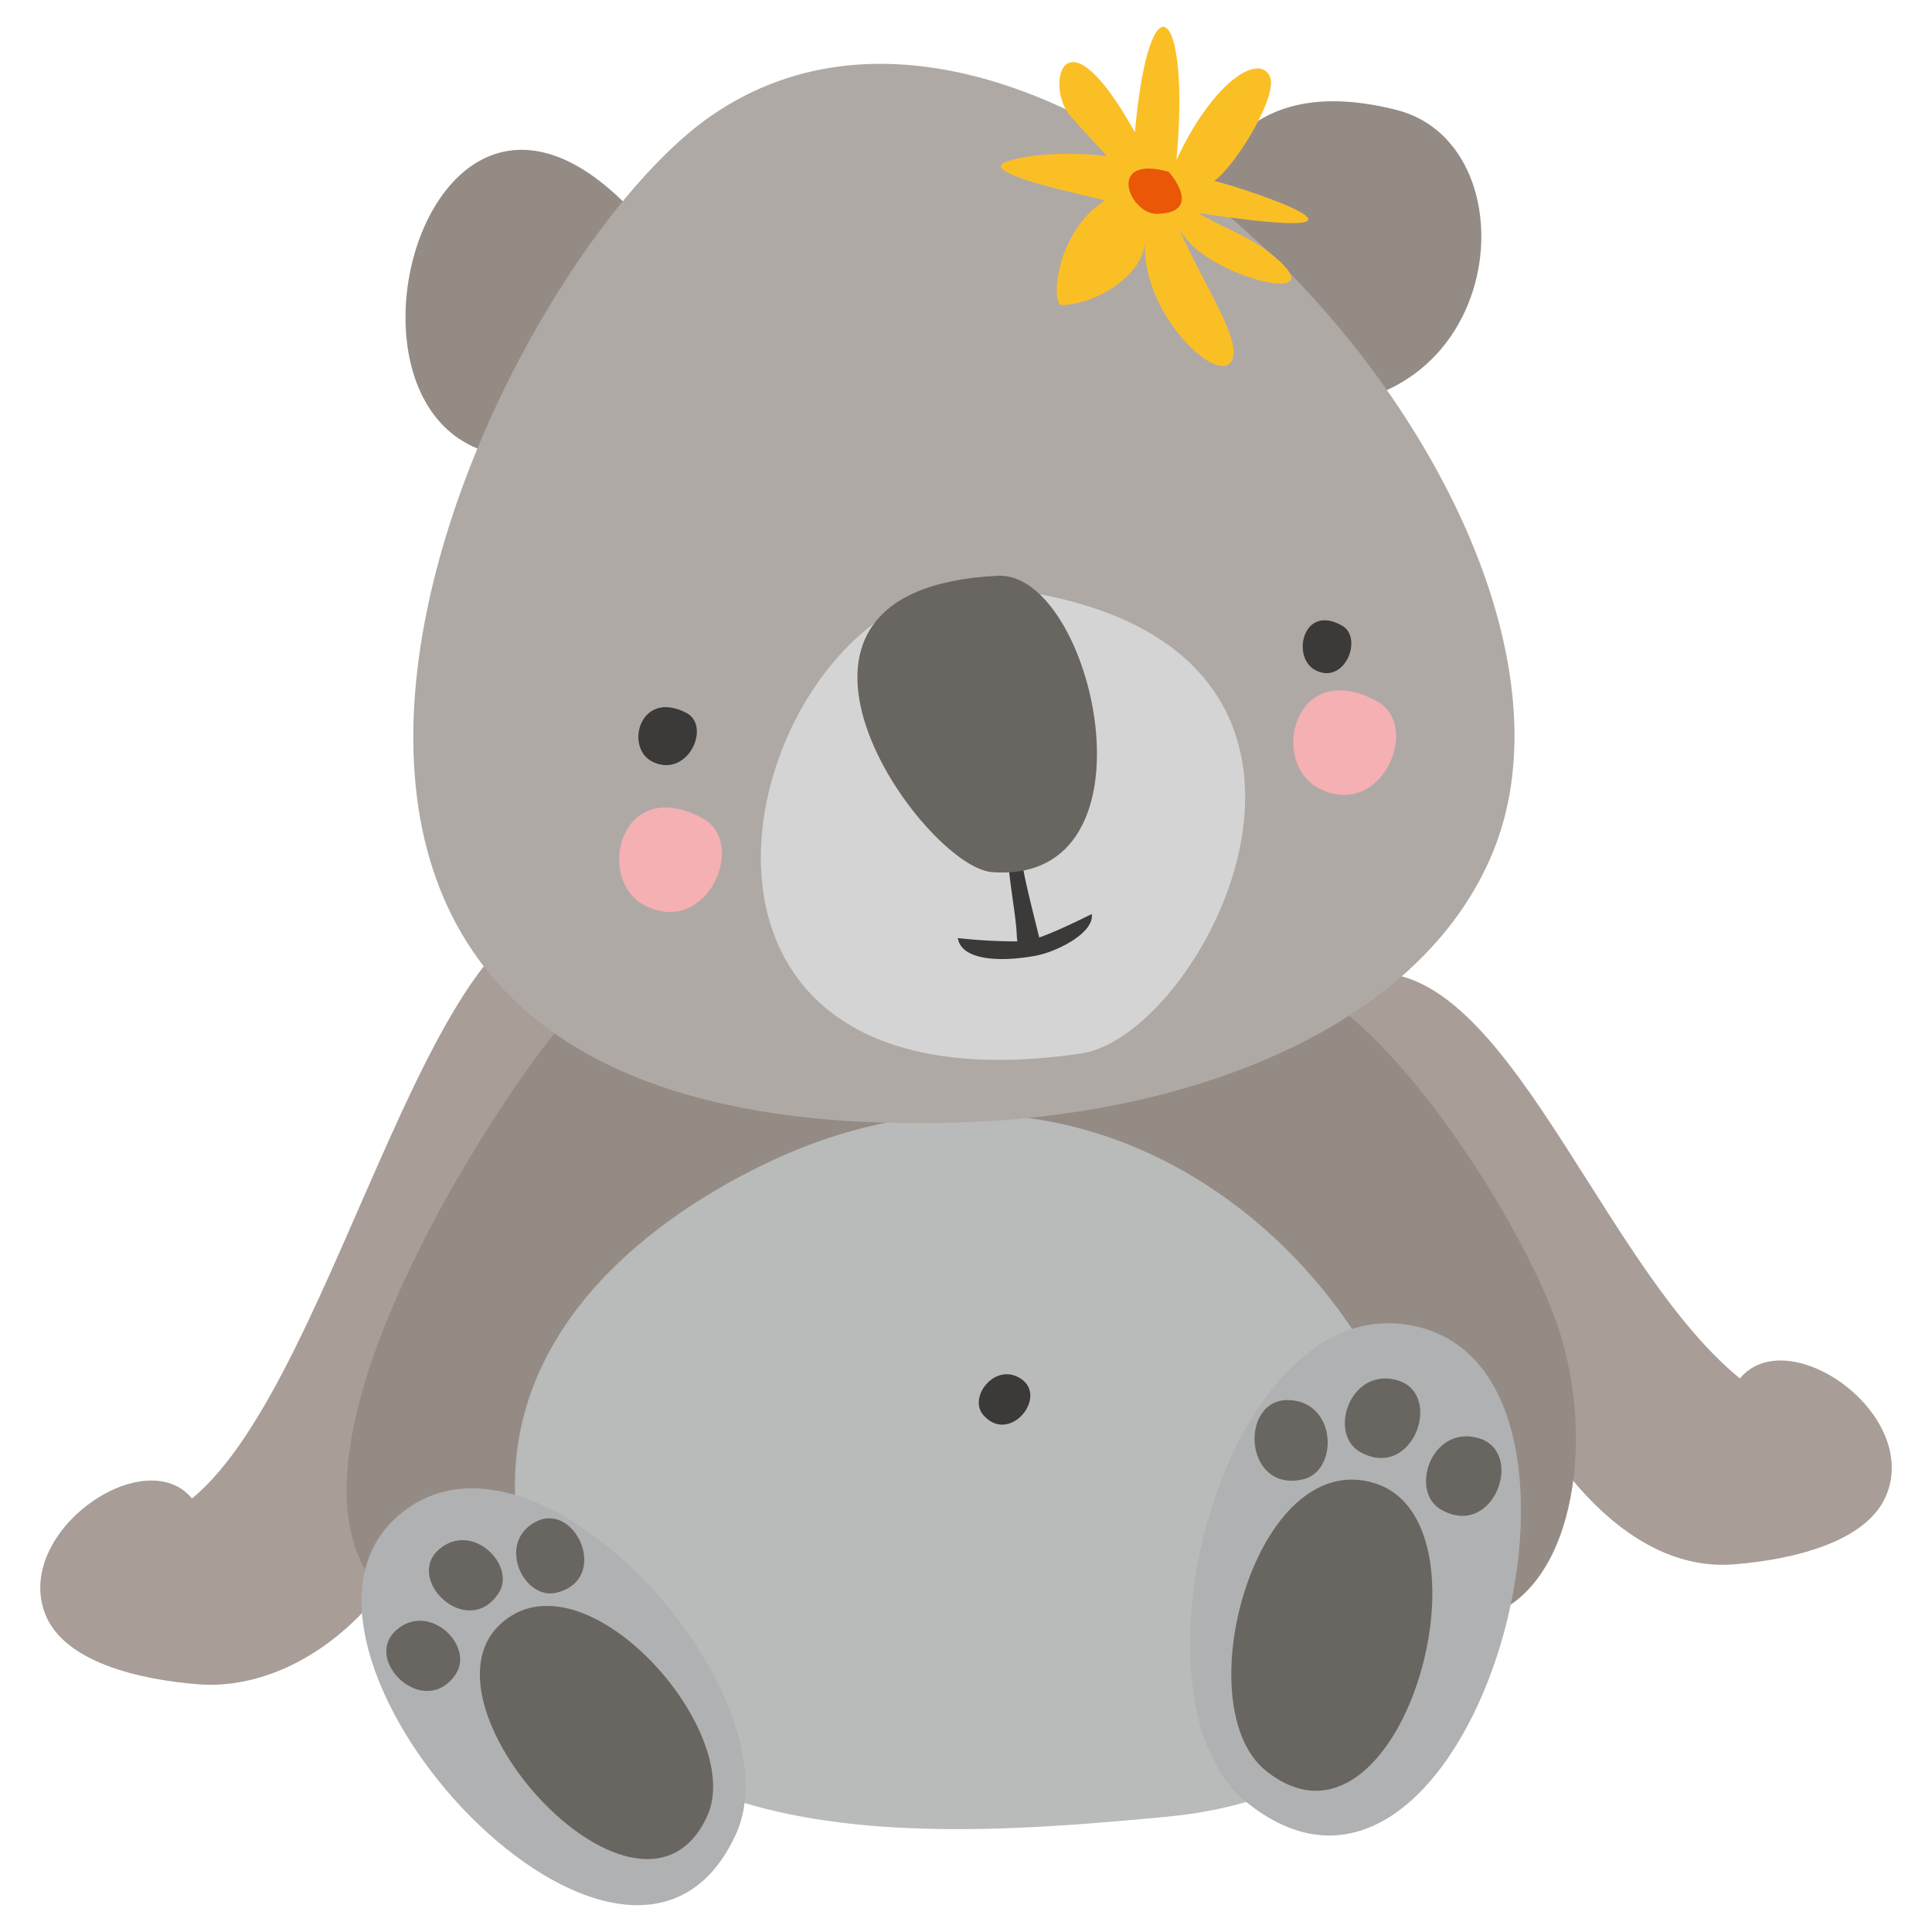 <svg width="72" height="72" xmlns="http://www.w3.org/2000/svg"><path d="M22.005 34.207c1.456.568-1.945 5.723-5.153 19.38-1.498 6.385-5.868 9.461-9.458 9.182-2.222-.172-5.029-.834-5.716-2.636-1.165-3.049 3.707-6.417 5.478-4.29 5.51-4.496 9.099-23.888 14.85-21.636m27.954 2.319c-1.454.57.346.824 5.182 12.597 2.495 6.069 5.877 9.458 9.468 9.176 2.221-.174 5.026-.84 5.713-2.641 1.162-3.05-3.713-6.415-5.482-4.287-5.513-4.49-9.132-17.1-14.881-14.845" fill="#a89d97"/><path d="M21.103 38.19c.82-1.94-14.346 18.238-5.292 22.227 2.765 1.218 3.83 3.792 8.92 4.507 7.668 1.078 9.053.516 16.416.163 8.535-.41 8.129-1.82 14.73-5.043 2.98-1.456 3.646-7.137 1.897-11.373-2.112-5.124-7.424-12.327-10.2-12.046-7.207.724-28.241.11-26.471 1.564" fill="#958b85"/><path d="M28.443 43.406c20.386-9.904 35.67 22.358 15.022 24.3-9.275.874-23.69 1.972-24.266-11.888-.246-5.918 4.368-10.042 9.244-12.412" fill="#b9baba"/><path d="M44.272 11.436c-.117-5.348 2.17-8.758 7.77-7.34 5.326 1.347 4.056 12.377-4.796 10.884-.367-.062-2.958-2.78-2.974-3.544m-18.324-.393C15.125-6.394 8.812 24.313 24.695 15.35c.315-.177 1.646-3.675 1.253-4.307" fill="#958b85"/><path d="M35.784 41.83c8.835-.284 17.206-3.658 19.844-10.054C60.905 18.98 39.254-4.53 26.49 4.324 17.817 10.34 2.695 42.9 35.784 41.831" fill="#afa9a6"/><path d="M53.134 49.53c-7.302-2.255-11.612 13.687-6.658 17.651 8.194 6.555 14.42-15.255 6.658-17.65" fill="#b0b1b2"/><path d="M51.223 55.273c-4.435-1.37-7.053 8.313-4.043 10.72 4.976 3.983 8.76-9.266 4.043-10.72" fill="#696561"/><path d="M55.048 53.58c-1.72-.438-2.533 2.005-1.338 2.683 1.978 1.12 3.167-2.22 1.338-2.684m-3.025-2.155c-1.72-.438-2.533 2.005-1.338 2.684 1.977 1.12 3.167-2.22 1.338-2.684m-3.963.754c1.772.085 1.827 2.66.485 2.957-2.222.491-2.371-3.049-.485-2.957" fill="#696561"/><path d="M38.053 51.385c-.955-.641-1.989.675-1.408 1.35.963 1.114 2.424-.667 1.408-1.35" fill="#3b3a39"/><path d="M14.675 56.641c5.046-4.83 15.163 6.457 12.744 11.729-3.999 8.716-18.109-6.593-12.744-11.73" fill="#b0b1b2"/><path d="M18.613 60.56c3.064-2.933 9.21 3.924 7.74 7.126-2.43 5.294-11-4.005-7.74-7.125" fill="#696561"/><path d="M14.781 60.74c1.227-1.063 2.903.606 2.204 1.648-1.156 1.727-3.51-.52-2.204-1.649m1.585-3.001c1.23-1.063 2.905.605 2.206 1.649-1.157 1.726-3.51-.521-2.206-1.649m3.558-1.004c-1.417.795-.399 2.925.824 2.619 2.023-.507.682-3.465-.824-2.619" fill="#696561"/><path d="M42.672 9.023c-.134 2.61 2.598 5.247 3.185 4.486.487-.631-.679-2.368-1.62-4.338-.571-1.197-.306-.398.457.201 1.566 1.228 5.006 1.92 2.593.023-.784-.617-2.152-1.111-2.624-1.457 8.165 1.227 1.795-.906.587-1.197.774-.533 2.434-3.218 2.065-3.917-.44-.833-2.125.245-3.473 3.136.53-5.747-1.01-7.023-1.548-1.032-2.636-4.74-3.332-1.806-2.458-.675.193.25 1.419 1.555 1.428 1.57-2.05-.267-4.002.108-3.969.37.063.5 3.929 1.244 3.875 1.279-1.895 1.246-1.981 3.9-1.62 3.895 1.34-.016 3.06-1.15 3.122-2.343" fill="#fbbf26"/><path d="M43.544 6.398c.033.01 1.34 1.527-.419 1.571-1.04.029-1.932-2.218.42-1.57" fill="#e95707"/><path d="M49.002 24.965c1.098.602 1.82-1.187 1.016-1.648-1.454-.835-1.902 1.162-1.016 1.648" fill="#3b3a39"/><path d="M36.99 21.887c-8.96-.939-15.097 20.073 3.304 17.372 4.727-.694 12.44-15.722-3.304-17.372" fill="#d4d4d4"/><path d="M37.887 34.768c.005.14.015.24.03.315a20.258 20.258 0 01-2.222-.124c.146.88 1.714.883 2.922.654.744-.14 2.161-.83 2.072-1.547-.001-.012-1.13.578-1.96.872-.14-.575-.592-2.337-.6-2.63-.003-.202-.03-2.194-.182-2.167-.89.151-.104 3.525-.06 4.627" fill="#3b3a39"/><path d="M37.18 21.457c3.563-.176 6.228 11.527-.208 11.045-2.569-.192-9.99-10.542.207-11.045" fill="#696561"/><path d="M24.32 28.389c1.308.638 2.209-1.336 1.25-1.827-1.73-.888-2.307 1.31-1.25 1.827" fill="#3b3a39"/><path d="M49.16 29.383c2.32 1.188 3.844-2.346 2.144-3.257-3.071-1.647-4.02 2.295-2.144 3.257m-25.124 4.363c2.318 1.187 3.842-2.343 2.143-3.254-3.07-1.649-4.02 2.295-2.143 3.254" fill="#f5b0b4"/></svg>